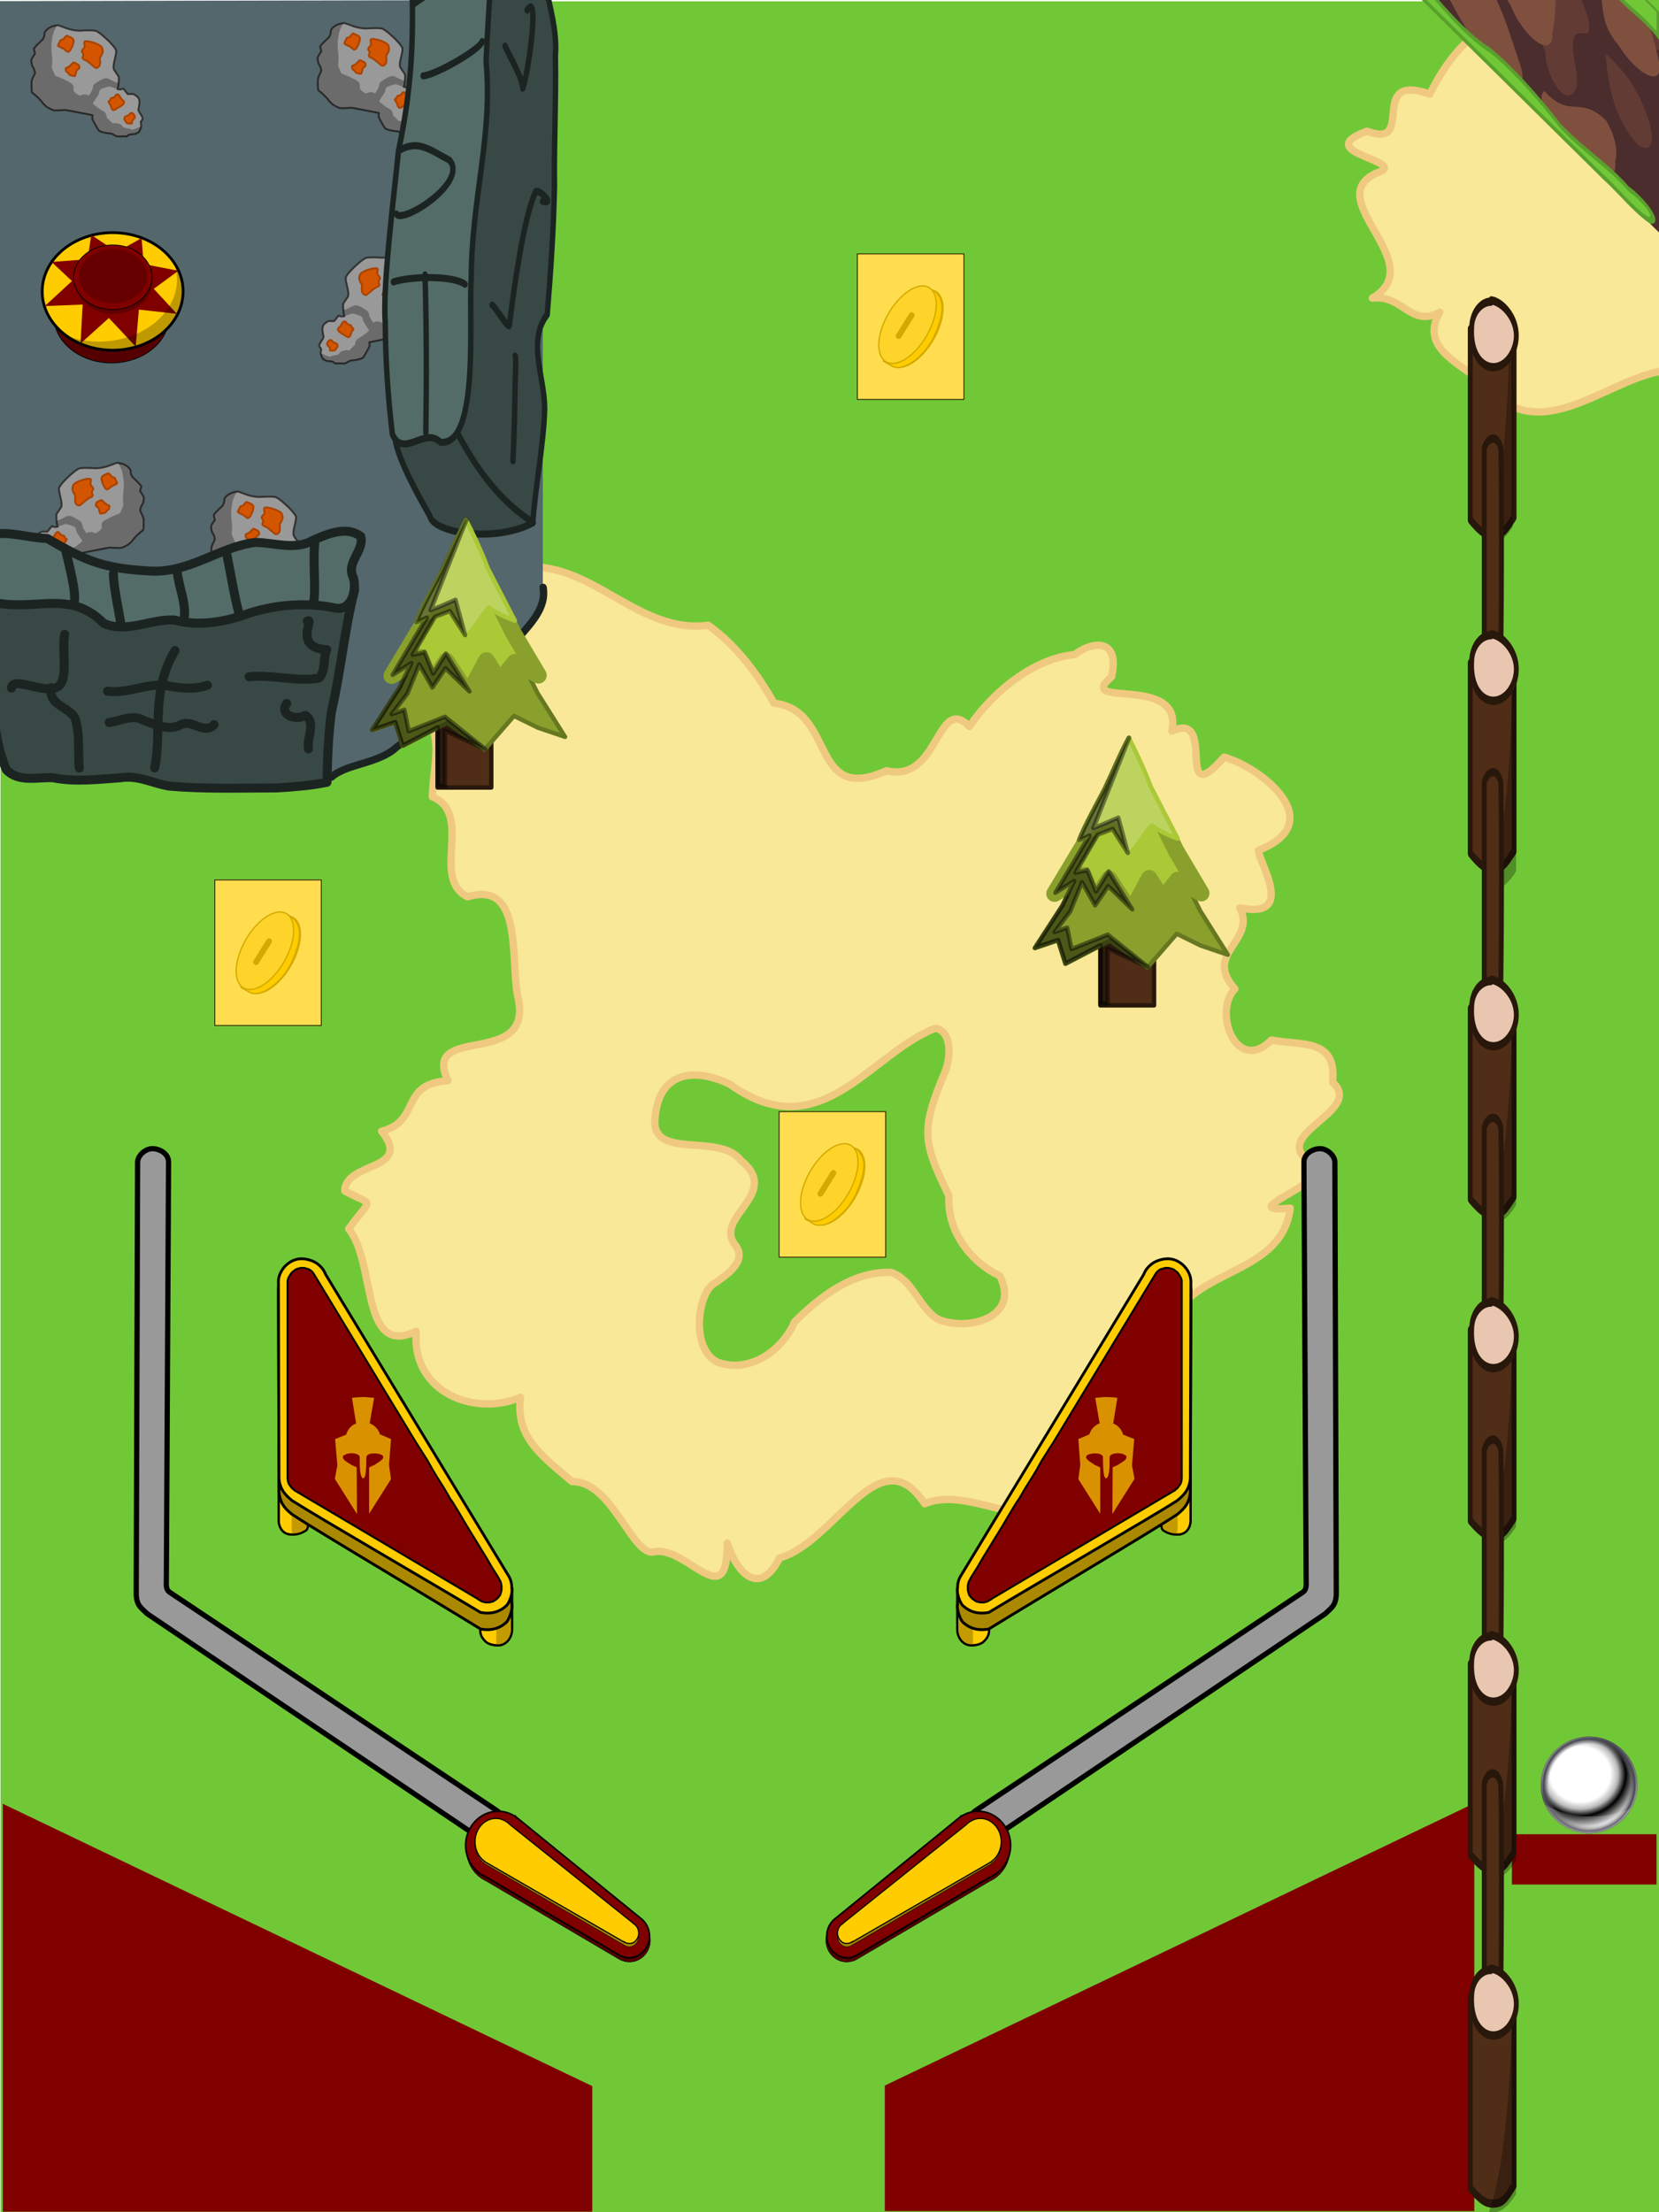 <?xml version="1.0" encoding="UTF-8" standalone="no"?>
<svg
   xmlns:dc="http://purl.org/dc/elements/1.1/"
   xmlns:cc="http://creativecommons.org/ns#"
   xmlns:rdf="http://www.w3.org/1999/02/22-rdf-syntax-ns#"
   xmlns:svg="http://www.w3.org/2000/svg"
   xmlns="http://www.w3.org/2000/svg"
   xmlns:xlink="http://www.w3.org/1999/xlink"
   xmlns:sodipodi="http://sodipodi.sourceforge.net/DTD/sodipodi-0.dtd"
   xmlns:inkscape="http://www.inkscape.org/namespaces/inkscape"
   width="600"
   height="800"
   viewBox="0 0 600 800"
   version="1.1"
   id="svg8"
   inkscape:version="1.0 (4035a4fb49, 2020-05-01)"
   sodipodi:docname="p1.svg">
  <defs
     id="defs2">
    <pattern
       patternTransform="matrix(1.011,0,0,1.011,605,1.078)"
       id="pattern9263"
       xlink:href="#pattern9084"
       inkscape:collect="always" />
    <radialGradient
       gradientUnits="userSpaceOnUse"
       gradientTransform="matrix(-1.348,0,0,-1.366,263.8,247.3)"
       r="78.393"
       cy="103.57"
       cx="117.74"
       id="radialGradient6065">
      <stop
         id="stop1873"
         offset="0"
         stop-opacity="0"
         stop-color="#fff" />
      <stop
         id="stop1875"
         offset=".619"
         stop-opacity="0"
         stop-color="#6c6c6c" />
      <stop
         id="stop1877"
         offset=".699"
         stop-color="#43434f" />
      <stop
         id="stop1879"
         offset=".82"
         stop-opacity="0"
         stop-color="#fff" />
      <stop
         id="stop1881"
         offset="1"
         stop-color="#5d5d5d" />
    </radialGradient>
    <radialGradient
       gradientUnits="userSpaceOnUse"
       gradientTransform="matrix(1.25,0,0,1.149,-265.8,-18.99)"
       r="78.393"
       cy="93.494"
       cx="285.26"
       id="radialGradient6087">
      <stop
         id="stop1884"
         offset="0"
         stop-color="#fff" />
      <stop
         id="stop1886"
         offset=".495"
         stop-color="#fff" />
      <stop
         id="stop1888"
         offset=".624"
         stop-color="#bababa" />
      <stop
         id="stop1890"
         offset=".751" />
      <stop
         id="stop1892"
         offset="1"
         stop-color="#fff" />
    </radialGradient>
    <symbol
       id="bumper">
      <g
         id="g2562"
         style="display:inline"
         inkscape:label="g2562">
        <g
           id="g2612">
          <path
             d="m 93.36,96.94 c 0,4.56 -2.21,8.96 -6.14,12.16 -3.92,3.2 -9.24,5 -14.78,5 -11.55,0 -20.9,-7.7 -20.91,-17.16 0,-4.55 2.2,-8.92 6.12,-12.13 3.92,-3.22 9.24,-5.03 14.79,-5.03 5.54,0 10.87,1.8 14.79,5.02 3.92,3.22 6.13,7.59 6.13,12.14"
             style="font-variation-settings:normal;fill:#540000;fill-rule:evenodd;stroke:#000000;stroke-width:0.284;stop-color:#000000"
             id="ellipse2536" />
          <path
             d="m 98.35,88.25 c 0,11.74 -11.4,21.25 -25.47,21.25 -14.07,0 -25.48,-9.5 -25.48,-21.25 0,-5.64 2.69,-11.05 7.46,-15.03 4.78,-3.99 11.26,-6.23 18.02,-6.23 14.07,0 25.47,9.52 25.47,21.26"
             style="font-variation-settings:normal;fill:#ffcc00;fill-rule:evenodd;stroke:#000000;stop-color:#000000"
             id="ellipse2538" />
          <path
             id="path2540"
             stroke-width="2.646"
             stroke-dashoffset="2.694"
             fill="#800000"
             d="m 65.14,67.82 -1.29,8.79 -13.04,0.99 7.35,6.9 -9.79,9.03 13.66,-0.53 -0.76,14.1 10.24,-9.24 9.71,10.34 1.14,-13.38 13.74,1.52 -8.35,-9.03 8.87,-6.52 -12.51,-2.44 -0.76,-9.4 -7.66,4.33 -3.49,-0.76 z" />
          <path
             id="path2542"
             style="font-variation-settings:normal"
             stop-color="#000000"
             opacity="0.252"
             fill-rule="evenodd"
             d="m 95.12,77.89 c 0.7,1.97 1.05,4 1.05,6.04 0,5.95 -2.99,11.65 -8.31,15.86 -5.32,4.21 -12.54,6.61 -20.07,6.61 -3.94,0 -7.83,-0.7 -11.44,-2 4.61,3.3 10.46,5.1 16.52,5.1 6.75,0 13.24,-2.2 18.02,-6.2 4.77,-3.99 7.46,-9.4 7.46,-15.04 0,-3.63 -1.11,-7.2 -3.23,-10.37 z" />
          <g
             id="g2550"
             fill-rule="evenodd">
            <path
               d="m 87.11,83.13 c 0,3.11 -1.48,6.08 -4.15,8.28 -2.66,2.2 -6.27,3.43 -10.04,3.42 -3.76,0 -7.37,-1.23 -10.03,-3.42 -2.66,-2.2 -4.15,-5.18 -4.14,-8.28 0,-3.1 1.49,-6.07 4.15,-8.26 2.66,-2.19 6.26,-3.43 10.02,-3.43 3.77,0 7.38,1.23 10.04,3.42 2.66,2.19 4.15,5.17 4.15,8.27"
               style="font-variation-settings:normal;fill:#800000;stroke:#000000;stroke-width:0.284;stop-color:#000000"
               id="ellipse2544" />
            <path
               id="path2546"
               style="font-variation-settings:normal"
               stroke-width="0"
               stop-color="#000000"
               opacity="0.242"
               d="m 86.87,81.09 c 0.14,0.68 0.21,1.36 0.21,2.05 0,3.1 -1.49,6.07 -4.15,8.26 -2.66,2.19 -6.26,3.42 -10.02,3.42 -6.44,0 -12.07,-3.57 -13.71,-8.7 1.05,5.89 7,10.25 14.01,10.25 7.82,0 14.17,-5.4 14.17,-12.05 0,-1.09 -0.17,-2.18 -0.51,-3.23 z" />
            <path
               d="m 85.37,82.7 c 0,2.58 -1.29,5.06 -3.6,6.88 -2.31,1.83 -5.45,2.86 -8.73,2.86 -3.27,0 -6.41,-1.03 -8.73,-2.85 -2.31,-1.83 -3.61,-4.31 -3.6,-6.89 0,-2.58 1.3,-5.06 3.61,-6.88 2.32,-1.83 5.45,-2.85 8.72,-2.85 6.81,0 12.33,4.36 12.33,9.73"
               style="font-variation-settings:normal;opacity:0.205;stroke-width:0;stop-color:#000000"
               id="ellipse2548" />
          </g>
        </g>
      </g>
    </symbol>
    <symbol
       id="iron-5">
      <path
         id="path1778"
         stroke-width="0.7"
         stroke-linejoin="round"
         stroke-linecap="round"
         stroke-dashoffset="2.69"
         stroke="#333333"
         fill="#999999"
         d="m 38.02,216.1 c 0.35,-1.3 0.45,-3.3 0.39,-4.4 -0.67,-1.3 -2.05,-2.7 -1.88,-3.4 -0.1,-1.9 1.16,-4.7 0.92,-6.3 -0.87,-1.5 -1.43,-1.9 -2.49,-3.1 -1.77,-1.6 -2.86,-2.8 -4.67,-3.8 -1.12,-0.4 -4.83,-0.2 -5.95,-0.1 -3.71,-0.1 -5.66,-1.3 -7.87,-2 -2.79,0.2 -4.13,1.5 -4.65,2.2 -0.7,0.9 0.1,1.2 -0.92,2.9 -1.169,1.2 -2.108,1.9 -3.212,3.3 0.07,1.1 0.211,0.8 0.399,1.9 -0.352,0.4 -1.291,1.8 -1.385,2.4 0.188,1.1 0.09,1.7 0.657,2.5 0.423,0.6 0.658,1.6 0.705,2 -0.118,0.8 -1.151,2 -1.268,3.5 -0.02,0.7 -0.02,3.2 0.235,3.7 1.361,1 3.079,2.6 3.849,3.8 1.76,1.8 1.25,1.3 3.36,2.4 0.84,0.5 3.92,0.1 4.88,0.1 3.52,0.7 5.54,1 9.77,1.9 0,0.5 -0.12,0.8 -0.1,1.2 0.1,0.6 1.86,3.6 2.27,4.2 0.34,0.5 1.76,0.8 2.23,0.9 0.48,0.1 1.71,0.3 2.2,0.3 0.53,0 1.65,0.9 2.17,1 0.65,0.2 2.73,-0.1 3.36,0.1 0.28,0.1 0.94,-0.7 1.22,-0.7 2.25,-0.4 1.63,0.1 3.38,-0.9 0.61,-0.8 0.75,-1.5 0.87,-1.9 0.18,-0.6 -0.2,-1.3 -0.1,-1.9 0.32,-0.4 0.7,-0.7 0.65,-1.2 -0.2,-1.2 -1.38,-2.1 -1.53,-3.1 0.24,-1.4 0.75,-3.3 0,-4.3 -0.45,-0.6 -1.19,-1.1 -1.85,-1.4 -0.19,-0.1 -1.86,0.1 -2.01,0 -0.74,-0.9 -0.78,-1 -1.52,-1.9 -0.62,-0.2 -0.48,0.5 -2.2,0.1 z" />
      <path
         id="path1780"
         stroke-width="0.7"
         stroke-linejoin="round"
         stroke-linecap="round"
         stroke-dashoffset="2.69"
         stroke="#aa4400"
         fill="#d45500"
         d="m 44.2,226.2 c 0,-0.5 -0.78,-1.7 -1.48,-1.4 -0.3,0.1 -0.52,0.7 -0.75,0.8 -0.41,0.1 -1.5,0.4 -1.55,1.1 -0.1,0.5 0.58,1.3 0.84,1.7 0.16,0.2 1.72,0.2 1.77,0.2 0.24,-0.2 0.11,-0.8 0.24,-1.1 0.65,-0.7 0.95,-0.9 0.93,-1.3 z m -4.72,-6.3 c -0.24,-0.2 -0.83,-1.6 -1.36,-1.8 -0.61,-0.3 -1.01,0.7 -1.27,0.9 -0.36,0.3 -0.94,0.2 -1.3,0.5 -0.16,0.1 -0.1,0.5 -0.23,0.7 -0.1,0.1 -0.59,0.2 -0.62,0.5 0,0.4 0.52,0.8 0.69,1.2 0.32,0.7 0.47,2.4 1.71,1.6 1.74,-1.2 4.6,-2.2 2.37,-3.6 z M 23.87,207.4 c -0.4,-0.3 -1.46,-0.9 -1.84,-0.9 -0.32,0.1 -1.43,1.8 -2.77,2 -0.11,0.9 0,1.2 0.73,1.7 0.24,0.1 0.47,0.8 0.92,0.9 0.1,0 1.57,0.4 1.64,0.3 0.49,-1.3 0.33,-1.9 0.85,-2.3 0.75,-0.5 0.98,-0.6 0.47,-1.7 z m -1.79,-8.7 c -0.14,1.5 -1.22,3.8 -1.88,3.9 -0.44,0.2 -1.05,-0.6 -1.36,-0.8 -1.01,-0.7 -2.53,-1.1 -2.39,-1.5 0.25,-0.7 0.28,-0.7 0.65,-1.3 0,-0.9 0.83,-0.5 1.34,-1 0.19,-0.2 0.31,-0.4 0.45,-0.6 0.26,-0.4 0.35,-0.2 0.8,-0.6 0.37,0.3 1.24,0.5 1.83,0.9 0.33,0.2 0.47,0.6 0.56,1 z m 10.52,3.7 c -0.1,-0.6 -0.1,-1.2 -0.52,-1.6 -1.27,-1.3 -5.23,-2.3 -6.01,-1.9 -0.4,0.2 0.1,1.5 0,1.9 -0.19,0.8 -0.66,0.6 -0.97,1.5 -0.16,0.5 0.59,0.9 0.5,1.5 -0.14,0.7 -0.94,1.3 0.82,1.9 0.56,0.2 1.57,1.1 2.05,1.5 1.32,1 1.62,1.9 2.78,0.7 0.71,-0.8 0.2,-2.6 0.35,-3.1 0.19,-0.6 0.65,-0.6 1.03,-2.4 z" />
      <path
         id="path1782"
         opacity="0.304"
         d="m 16.42,193 c -0.33,0.1 -1,1.2 -1.17,1.6 -0.67,1.4 -0.93,2.7 -1.11,4.5 -0.43,2.9 0.37,5.4 0.17,8 -0.45,1.7 0.47,2.4 1.01,4.1 1.23,0.6 2.78,1.1 3.66,1.6 1,0.6 1.97,0.8 2.79,1.8 0.67,0.9 -0.22,1.7 0.63,2.6 0.76,0.8 1.21,1 1.93,1.3 1.12,-0.5 2.17,-0.7 3.23,0 0.31,-0.6 1.23,-1.8 1.31,-2.3 0.1,-0.4 0.19,-1.5 0.83,-2 1.32,-0.8 3.34,-2.4 4.72,-1.9 0.99,0.3 3.2,1.8 3.92,1.5 0,0.5 -0.1,1 -0.16,1.4 0,0.3 -0.1,0.5 -0.18,0.9 -0.83,-0.2 -1.25,-0.4 -1.9,-0.6 -1,-0.3 -0.82,-0.5 -2.12,-0.1 -1.78,0.6 -2.62,0.6 -2.72,2.1 -0.1,0.8 -2.3,3.6 -2.22,3.9 1.94,1.7 3.1,2.4 4.25,3 0.24,0.5 0.71,0.6 0.79,2.2 0.69,0.3 1.04,0.9 1.37,1.2 0.38,0.4 0,0 0.69,0.7 0.39,0 1.04,-0.3 2.65,0.3 0.47,0 1.3,1.2 1.3,1.2 1,0.3 2.03,0.4 2.52,0.5 0.42,1 2.75,-0.7 3.85,-0.8 0,0 0.1,0.1 0.1,0.1 0,0 0,0.1 0,0.1 -0.12,0.4 -0.27,1.1 -0.88,1.9 -1.75,1 -1.13,0.4 -3.38,0.9 -0.29,0 -0.95,0.8 -1.23,0.7 -0.63,-0.2 -2.72,0.1 -3.36,-0.1 -0.52,-0.1 -1.65,-1 -2.18,-1 -0.49,-0.1 -1.73,-0.2 -2.2,-0.3 -0.47,-0.1 -1.9,-0.4 -2.24,-0.9 -0.4,-0.6 -2.18,-3.6 -2.27,-4.3 0,-0.3 0,-0.6 0.1,-1.1 -4.23,-0.9 -6.22,-1.2 -9.77,-1.9 -0.96,0 -4.05,0.3 -4.89,-0.1 -2.11,-1.2 -1.6,-0.7 -3.36,-2.4 -0.76,-1.3 -2.481,-2.8 -3.85,-3.8 -0.255,-0.6 -0.249,-3.1 -0.243,-3.7 0.112,-1.6 1.164,-2.8 1.288,-3.6 -0.06,-0.3 -0.292,-1.3 -0.715,-2 -0.579,-0.8 -0.473,-1.4 -0.654,-2.5 0.09,-0.5 1.033,-2 1.394,-2.4 -0.205,-1.1 -0.336,-0.8 -0.417,-1.9 1.108,-1.4 2.054,-2 3.217,-3.3 0.98,-1.7 0.21,-2 0.91,-2.9 0.53,-0.6 1.88,-2 4.67,-2.2 z" />
    </symbol>
    <symbol
       style="display:inline"
       id="tree-1">
      <g
         stroke-dashoffset="2.69"
         stroke-linecap="round"
         stroke-linejoin="round"
         id="tree-1_transform"
         transform="matrix(1.579,0,0,1.579,-59.96,-92.91)">
        <g
           id="g1724-9">
          <path
             d="m 150.5,222.8 h -12.3 v 16.4 h 12.3 z"
             style="fill:#502d16;stroke:#28170b"
             id="rect1716-2" />
          <path
             d="m 156.8,209 4.3,8.6 6.3,10 -6.2,-2.1 -5.5,-2.7 -6.7,7.7 -8.6,-6.1 -10.2,5.3 -1.7,-5.4 -5.3,1.8 6.3,-9.7 5.8,-12.1 z"
             fill="#89a02c"
             stroke="#677821"
             id="path1718-0" />
          <path
             d="m 139.4,194.1 12.5,2.4 3.7,7.4 5.7,9.6 -5.4,-3 -3.5,4.4 -3,-4.8 -4.2,7.8 -5,-7.7 -3.4,5.3 -2.5,-6.1 -6.6,4.2 z"
             fill="#abc837"
             stroke="#89a02c"
             stroke-width="3.78"
             id="path1720-8" />
          <path
             d="m 155.9,201 c -1.7,-0.6 -4.2,-1.7 -5.9,-3 -1.9,1.7 -3,4.7 -5.4,6.6 -1,0 -2.5,-6.9 -3.3,-6.7 -2.4,0.8 -5.3,2.4 -8,3.6 0.9,-3 5.2,-10.4 6,-12.1 2,-4.2 3.2,-7.3 5.4,-11.5 1.3,2.5 3.6,7.3 5,11.1 z"
             fill="#bcd35f"
             stroke="#abc837"
             id="path1722-8" />
        </g>
        <path
           d="m 144.8,177.9 -8.2,20.7 2.5,-1 3.2,-1.4 2.2,8.1 -3.5,-5.5 -3.4,1.3 -5.1,8.7 2.5,-0.5 0.2,-0.2 2,5 2.9,-4.6 5.4,8.7 -5.5,-5.3 -3,4.4 -3,-5.3 -2.7,6.7 -3.6,4.7 2.9,-1 1,4.9 8.3,-3.3 9.2,7.4 -9.2,-4.2 v 12.6 h -1.7 v -13.4 l -8,4.2 -1.7,-5.4 -5.3,1.8 6.3,-9.7 2.7,-5.6 -4.3,2.7 7.8,-13.1 c -0.8,0.4 -1.6,0.8 -2.4,1.1 1,-2.9 5.2,-10.4 6,-12.1 2,-4.2 3.2,-7.3 5.4,-11.4 z"
           opacity="0.449"
           stroke="#000000"
           id="path1726-3" />
      </g>
    </symbol>
    <symbol
       id="g1129">
      <g
         transform="matrix(0.47,0,0,0.47,76.92,317.6)"
         id="g1129_transform">
        <rect
           x="1.6"
           y="1.3"
           width="82"
           height="112"
           fill="#ffdd4f"
           stroke="#2b2200"
           stroke-dashoffset="2.7"
           stroke-linecap="round"
           stroke-linejoin="round"
           stroke-width="0.7"
           id="rect1115" />
        <g
           transform="translate(-0.62,4.5)"
           stroke="#d4aa00"
           id="g1127">
          <g
             id="g1123">
            <ellipse
               transform="rotate(30)"
               cx="67"
               cy="24"
               rx="17"
               ry="33"
               fill="#ffd42a"
               fill-rule="evenodd"
               stop-color="#000000"
               style="font-variation-settings:normal"
               id="ellipse1117" />
            <path
               d="m 62,26 -6.8,-3.7 -33,57 7.4,4.3 c 11,4.1 27,-12 32,-24 7.1,-16 8.2,-27 0.32,-34 z"
               fill="#ffcc00"
               stroke-dashoffset="2.7"
               stroke-linecap="round"
               stroke-linejoin="round"
               id="path1119" />
            <ellipse
               transform="rotate(30)"
               cx="61"
               cy="24"
               rx="17"
               ry="33"
               fill="#ffd42a"
               fill-rule="evenodd"
               stop-color="#000000"
               style="font-variation-settings:normal"
               id="ellipse1121" />
          </g>
          <path
             d="M 34,60 44,44"
             fill="#aa8800"
             stroke-dashoffset="2.7"
             stroke-linecap="round"
             stroke-linejoin="round"
             stroke-width="4.5"
             id="path1125" />
        </g>
      </g>
    </symbol>
    <symbol
       style="display:inline"
       id="left-kicker">
      <path
         d="m 100.8,549.1 v -14.5 l 9.4,3.1 1.3,11.6 c -0.2,1.4 0.2,3.8 -1.1,4.3 -0.5,0.3 -2.3,1.6 -5.6,1.3 -3.2,-0.4 -4.2,-3.5 -4,-5.8 z"
         fill="#ffcc00"
         stroke="#000000"
         stroke-dashoffset="2.694"
         stroke-linecap="square"
         stroke-width="0.847"
         id="path4-2" />
      <path
         d="m 185.2,589 v -14.4 l -11.3,2.8 -0.2,12.4 c 0,1.5 0.8,2.8 1.9,3.8 1.3,1.4 4.5,1.6 5.6,1.3 2.7,-0.7 4.1,-3.5 4,-5.9 z"
         fill="#ffcc00"
         stroke="#000000"
         stroke-dashoffset="2.694"
         stroke-linecap="square"
         stroke-width="0.847"
         id="path6-4" />
      <g
         fill="#aa8800"
         id="g14-3">
        <path
           d="m 184.7,583.7 c 0,1 0.1,2.2 0.1,3.3 -0.1,0.7 0.1,2.9 -0.3,4.2 -0.5,1.1 -1.6,2.7 -3,3.1 -0.3,0.1 -0.6,0.3 -2,0.2 0,-2 -0.3,-7.9 1.1,-9.6 0.7,-0.7 1.5,-0.1 2.3,-0.6 0.4,-0.3 1.2,-1 1.8,-0.6"
           opacity="0.709"
           id="path8-8" />
        <path
           d="m 105.5,546.9 c 0.1,1 0,1.9 0,2.9 0,1.3 -0.1,3.4 0.2,4.6 1.2,0.3 4,-0.8 4.6,-1.2 0.6,-0.5 1.2,-2.2 0.1,-3.5 -1.4,-1.4 -3.3,-1.1 -4.8,-2.8 z"
           opacity="0.709"
           id="path10-2" />
        <path
           d="m 173.8,589.1 c 1.7,0.3 5.8,0.9 9.4,-2.5 0.7,-0.7 2.3,-4.2 1.9,-6.4 0,-1.6 -0.3,-3.1 -1.1,-4.5 L 117.9,464.3 c -0.6,-1.4 -0.9,-2.4 -3,-4.2 -1.8,-1.4 -4.9,-2.2 -7.1,-1.8 -4,0.7 -7.4,4.7 -7.1,9 l 0.2,72.3 c 0.4,4.1 2.1,5.9 4.8,8.1 10.2,6.7 48.3,29.2 68.1,41.4 z"
           stroke="#000000"
           stroke-dashoffset="2.694"
           stroke-width="1.012"
           id="path12-1" />
      </g>
      <path
         d="m 173.8,583.1 c 1.7,0.3 5.8,0.9 9.4,-2.5 0.7,-0.6 2.3,-4 1.9,-6.2 0,-1.6 -0.3,-3.1 -1.1,-4.4 L 117.9,461.1 c -0.6,-1.2 -0.9,-2.3 -3,-4 -1.8,-1.4 -4.9,-2.2 -7.1,-1.8 -4,0.7 -7.4,4.7 -7.1,8.8 l 0.2,70.7 c 0.4,3.8 2.1,5.7 4.8,7.9 10.2,6.5 48.3,28.5 68.1,40.4 z"
         fill="#ffcc00"
         stroke="#000000"
         stroke-dashoffset="2.694"
         id="path16-6" />
      <path
         d="m 104,534.3 0.1,1.1 v 0.2 c 0.1,0.3 0.2,0.6 0.3,0.9 0.2,0.3 0.4,0.7 0.6,0.9 0.2,0.3 0.5,0.6 0.7,0.9 0.3,0.1 0.5,0.3 0.7,0.6 l 65.7,38.9 0.3,0.1 c 0.2,0.3 0.4,0.4 0.6,0.5 0.4,0.2 0.7,0.4 1,0.6 0.4,0.2 0.7,0.3 1.2,0.4 0.3,0.1 0.6,0.1 1,0.1 0.1,0 0.3,0 0.4,0 0.2,0 0.5,-0.1 0.7,-0.1 0.3,-0.1 0.8,-0.2 1.1,-0.3 0.3,-0.3 0.7,-0.4 0.9,-0.6 0.3,-0.2 0.7,-0.6 0.9,-0.8 0,-0.1 0.1,-0.1 0.1,-0.1 0.2,-0.3 0.3,-0.5 0.6,-0.8 0.1,-0.3 0.2,-0.6 0.3,-1 0.1,-0.3 0.2,-0.8 0.2,-1.1 0,-0.3 0,-0.7 0,-1.1 -0.1,-0.4 -0.1,-0.7 -0.2,-1.1 -0.1,-0.4 -0.2,-0.7 -0.4,-1 -0.2,-0.2 -0.2,-0.4 -0.3,-0.5 l -0.3,-0.6 -2.4,-3.8 -1.6,-2.8 -2.4,-3.9 -1.7,-2.8 -1.8,-2.9 -2.3,-3.8 -1.7,-2.9 -2.3,-3.8 -0.6,-0.9 -0.7,-1 -0.5,-0.9 -1.7,-2.9 -2.4,-3.8 -1.8,-3 -1.6,-2.9 -2.4,-3.8 -1.8,-2.8 -37,-61 c -0.1,-0.1 -0.1,-0.2 -0.2,-0.3 -0.2,-0.3 -0.4,-0.5 -0.7,-0.8 -0.3,-0.2 -0.6,-0.4 -0.9,-0.6 -0.4,-0.1 -0.7,-0.2 -1.1,-0.3 -0.4,-0.2 -0.7,-0.2 -1.1,-0.2 0,0 -0.1,0 -0.1,0 -0.4,0 -0.7,0 -1,0.1 -0.4,0.1 -0.7,0.2 -1.1,0.3 -0.3,0.1 -0.6,0.3 -0.9,0.6 -0.3,0.2 -0.6,0.4 -0.9,0.7 -0.2,0.2 -0.4,0.6 -0.6,0.9 -0.2,0.3 -0.4,0.6 -0.6,1 -0.1,0.3 -0.2,0.7 -0.3,1 0,0.2 0,0.4 0,0.5 v 0.7 2.2 1.1 3.4 1.1 3.4 1.1 3.3 1.2 4.4 1.2 3.3 1.1 3.4 1.1 3.4 1.1 3.4 1.1 4.5 1.1 3.3 1.2 3.3 1.1 3.4 1.1 4.5 1.1 3.4 1.1 0.7 0.4"
         fill="#800000"
         stroke="#000000"
         stroke-dashoffset="2.694"
         stroke-width="0.7"
         id="path18-7" />
      <path
         d="m 135.3,505.5 -1.6,9.2 c 0.7,0.3 3,1.4 3.7,4 l 4,1.7 -0.7,9.4 0.7,5.1 -7.9,12.5 v -16.7 c 0.7,-0.4 1.3,-0.7 1.9,-0.9 0.9,-0.7 3.4,-1.9 3.2,-3 -0.1,-1.4 -6.1,-1.9 -6.1,0.2 -0.1,0.7 0.2,7.4 -1.1,7.6 -0.9,0 -1.2,-2.8 -1.2,-3.2 0,-0.6 -0.1,-1.1 -0.1,-1.7 -0.1,-1 0.3,-3.2 -0.4,-3.5 -1.1,-0.8 -3.6,-1 -5.2,0 -0.2,0.1 -0.5,0.2 -0.5,0.6 0,0.9 0.7,1.4 1.3,1.8 0.6,0.4 1.4,0.9 1.9,1.2 0.2,0.2 1.4,0.5 1.8,0.9 l 0.1,16.8 -8,-12.7 0.9,-4.9 -0.8,-9.5 4,-1.6 c 0.4,-1.5 1.7,-3.4 3.6,-4 l -1.5,-9.3 c 0.6,-0.1 1.4,-0.2 1.9,-0.2 0.7,0 2.5,-0.2 3.8,0 0.8,0.1 1.7,0.1 2.3,0.2 z"
         fill="#ffcc00"
         opacity="0.709"
         id="path20-1" />
    </symbol>
    <symbol
       id="symbol1363">
      <path
         id="path1129"
         stroke-width="1.89"
         stroke-linejoin="round"
         stroke-linecap="round"
         stroke-dashoffset="2.69"
         stroke="#000000"
         fill="#999999"
         d="M 169.3,664.9 48.72,583.6 c -2.2,-2.2 -3.9,-2.9 -4,-7.2 l 0.5,-156.1 c 0,-2.5 3,-5.1 5.6,-4.9 2.7,0.1 5.7,2 5.6,5 l -0.8,151.2 c 0,1.2 -0.3,3.2 1.2,4.2 l 118.38,79 c 3.3,2.5 2.8,6.3 1.2,8.4 -1.6,2.1 -5.1,2.9 -7,1.5" />
    </symbol>
    <symbol
       id="left-flipper">
      <path
         d="m 168.8,670.6 c 0.6,4.3 3.3,7.9 7,9.6 l 47.8,28.1 c 1.3,0.8 2.7,1.2 4.1,1.2 4.1,0 7.5,-3.5 7.5,-7.8 0,-0.7 -0.1,-1.5 -0.3,-2.2 0,0.2 0,0.5 0,0.7 0,4.3 -3.4,7.8 -7.5,7.8 -1.4,0 -2.8,-0.5 -4,-1.3 l -47.9,-28.1 c -3.3,-1.5 -5.7,-4.4 -6.7,-8 z"
         style="font-variation-settings:normal;display:inline;opacity:1;vector-effect:none;fill:#800000;fill-opacity:1;fill-rule:evenodd;stroke:#000000;stroke-width:0.177;stroke-linecap:butt;stroke-linejoin:miter;stroke-miterlimit:4;stroke-dasharray:none;stroke-dashoffset:0;stroke-opacity:1;stop-color:#000000;stop-opacity:1"
         id="path1553" />
      <path
         id="path1566"
         style="font-variation-settings:normal;display:inline;opacity:0.353;vector-effect:none;fill:#000000;fill-opacity:1;fill-rule:evenodd;stroke:none;stroke-width:0.588;stroke-linecap:butt;stroke-linejoin:miter;stroke-miterlimit:4;stroke-dasharray:none;stroke-dashoffset:0;stroke-opacity:1;stop-color:#000000;stop-opacity:1"
         d="m 168.8,670.6 c 0.6,4.3 3.3,7.9 7,9.6 l 47.8,28.1 c 1.3,0.8 2.7,1.2 4.1,1.2 4.1,0 7.5,-3.5 7.5,-7.8 0,-0.7 -0.1,-1.5 -0.3,-2.2 0,0.2 0,0.5 0,0.7 0,4.3 -3.4,7.8 -7.5,7.8 -1.4,0 -2.8,-0.5 -4,-1.3 l -47.9,-28.1 c -3.3,-1.5 -5.7,-4.4 -6.7,-8 z" />
      <path
         d="m 180.1,655 c -6.4,0 -11.7,5.6 -11.7,12.3 0,4.9 2.8,9.4 7.1,11.3 l 47.9,28.1 c 1.2,0.8 2.6,1.3 4,1.3 4.1,0 7.5,-3.5 7.5,-7.8 0,-2.4 -1,-4.6 -2.7,-6.1 v 0 L 187.8,658 c -0.3,-0.3 -0.6,-0.5 -0.9,-0.7 l -0.4,-0.4 v 0.1 c -1.9,-1.3 -4.1,-2 -6.3,-2 z"
         style="font-variation-settings:normal;display:inline;opacity:1;vector-effect:none;fill:#800000;fill-opacity:1;fill-rule:evenodd;stroke:#000000;stroke-width:0.588;stroke-linecap:butt;stroke-linejoin:miter;stroke-miterlimit:4;stroke-dasharray:none;stroke-dashoffset:0;stroke-opacity:1;stop-color:#000000;stop-opacity:1"
         id="path1517" />
      <path
         d="m 171.8,665.9 c 0,0.2 0,0.5 -0.1,0.8 0,2.8 1.3,5.5 3.5,7.1 v 0.1 l 50.5,29.5 v 0 c 0.6,0.4 1.2,0.6 1.9,0.6 1.9,0 3.4,-1.7 3.4,-3.8 0.1,-0.4 0,-0.7 -0.1,-1.1 0,2.1 -1.5,3.7 -3.4,3.7 -0.6,0 -1.3,-0.2 -1.8,-0.6 v 0.1 l -50.5,-29.1 v -0.1 c -2.1,-1.5 -3.5,-4.2 -3.5,-7.1 0,0 0,-0.1 0,-0.1 z"
         style="font-variation-settings:normal;display:inline;vector-effect:none;fill:#ffcc00;fill-opacity:1;fill-rule:evenodd;stroke:#000000;stroke-width:0.178;stroke-linecap:butt;stroke-linejoin:miter;stroke-miterlimit:4;stroke-dasharray:none;stroke-dashoffset:0;stroke-opacity:1;stop-color:#000000"
         id="path1546" />
      <path
         id="path1551"
         style="font-variation-settings:normal;display:inline;opacity:0.359;vector-effect:none;fill:#000000;fill-opacity:1;fill-rule:evenodd;stroke:none;stroke-width:0.414;stroke-linecap:butt;stroke-linejoin:miter;stroke-miterlimit:4;stroke-dasharray:none;stroke-dashoffset:0;stroke-opacity:1;stop-color:#000000"
         d="m 171.8,665.9 c 0,0.2 0,0.5 -0.1,0.8 0,2.8 1.3,5.5 3.5,7.1 v 0.1 l 50.5,29.5 v 0 c 0.6,0.4 1.2,0.6 1.9,0.6 1.9,0 3.4,-1.7 3.4,-3.8 0.1,-0.4 0,-0.7 -0.1,-1.1 0,2.1 -1.5,3.7 -3.4,3.7 -0.6,0 -1.3,-0.2 -1.8,-0.6 v 0.1 l -50.5,-29.1 v -0.1 c -2.1,-1.5 -3.5,-4.2 -3.5,-7.1 0,0 0,-0.1 0,-0.1 z" />
      <path
         d="m 179.3,657.6 c -4.1,0 -7.5,3.8 -7.5,8.4 0,2.9 1.3,5.6 3.5,7.1 v 0.1 l 50.4,29.1 v -0.1 c 0.6,0.4 1.2,0.6 1.8,0.6 0.9,0.1 1.8,-0.3 2.4,-1 0.7,-0.7 1.1,-1.7 1.1,-2.7 0,-1.5 -0.8,-2.9 -2,-3.5 v -0.1 l -44.5,-35.6 c -0.5,-0.5 -1,-0.9 -1.5,-1.2 v 0 0 c -1.1,-0.7 -2.3,-1.1 -3.6,-1.1 z"
         style="font-variation-settings:normal;display:inline;vector-effect:none;fill:#ffcc00;fill-opacity:1;fill-rule:evenodd;stroke:#000000;stroke-width:0.412;stroke-linecap:butt;stroke-linejoin:miter;stroke-miterlimit:4;stroke-dasharray:none;stroke-dashoffset:0;stroke-opacity:1;stop-color:#000000"
         id="path1533" />
    </symbol>
    <symbol
       id="g1632">
      <g
         transform="matrix(3.78,0,0,3.78,-196.7,485.7)"
         id="g1632_transform">
        <rect
           x="-0.27"
           y="0.067"
           width="47"
           height="45"
           ry="0.27"
           fill="#4b2d2e"
           id="rect1611" />
        <g
           id="g1619">
          <path
             d="m -0.18,-0.12 v 15 c 0.69,-2.3 3.7,-3 5.1,-0.92 2.4,-1.3 -0.53,-3.4 -0.8,-4.9 1.6,-0.54 3.9,0.42 5.2,-1.3 1.8,-1.6 2.2,-4.3 1.3,-6.5 C 8.92,-0.94 2.42,0 -0.38,0 Z m 44,2.2 c -1.8,1.7 -1.1,4.7 0.23,6.5 1.2,1.5 2,0.3 1.7,-1 v -5.8 c -0.66,-0.11 -1.3,0.07 -1.9,0.38 z m -22,8 c -1.5,5.3 -2.4,11 -1.4,16 1.9,3.5 3.2,7.3 4.1,11 1.4,-0.97 2.6,-2.7 4.1,-3.8 1.7,-4 -2.9,-11 1.5,-13 1.9,-0.85 2.5,-3.2 0.82,-4.6 -2.7,-3.2 -5.1,-7.7 -9.2,-5.8 z m 13,9.2 c -0.16,7 2.5,9.4 7.4,13 2.4,-2.1 2.5,-5.9 0.73,-8.4 -1.3,-3.1 -4.9,-4.6 -8.1,-4.2 z"
             fill="#623c34"
             stroke-width="0.26"
             id="path1613" />
          <path
             d="m 28,1.9 c -2.5,3.5 0.63,8.5 3.8,4.1 2.5,-1.8 3.8,1.2 2.6,3.2 0.79,3.3 3.5,6.3 7,6.5 3.3,1.1 6.2,-2.6 5,-5.7 C 44.9,6.7 44.3,2.3 40.6,0.6 36.2,0.39 31.1,-0.36 27.6,1.9 Z M 10,3.7 c -1.6,3.1 3.2,5.2 1.6,8.5 2.4,3.5 0.44,7.9 1.5,12 1.9,3.4 5.5,9 10,7.4 5.5,-10 1.2,-19 -3.5,-27 C 15.6,0.9 11.9,1.1 10,4.37 Z M 0.6,10.1 C 0.16,11.5 0.98,15 1.33,11.7 1.293,11.09 1.01,10.5 0.6,10.1 Z m 7.7,5.1 C 4.7,17.3 5.9,22.7 8.61,25 11.71,24.84 7.89,20.2 9.03,18.2 9.7,17.29 10.13,15 8.3,15.2 Z m -2.6,25 c 2,2.2 4.7,4.4 7.9,3.5 2.5,0.56 7.3,-0.67 5.4,-4.1 -2.7,-2.9 -2.8,-7.4 -5.6,-10 -2.9,-1.6 -5.7,-4.4 -9.3,-4.2 -6.8,2.3 -1.7,13 1.5,15 z m 30,-7.4 c -3.6,-0.42 -5.2,3.6 -7.6,5.5 -2.4,-0.1 -6.8,-0.31 -5.5,3.5 1.9,4.2 6.9,0.72 10,1.6 5.2,0.75 6.1,-7.9 2.9,-11 z"
             fill="#80503f"
             stroke-width="0.26"
             id="path1615" />
          <path
             d="m -0.36,42 c 3.6,0.18 7.4,2.1 11,0.42 3.8,-1.3 7.8,-0.47 12,-0.79 2,1.9 4.7,1.3 7.2,1.4 2.4,0.58 4.3,-0.51 6.6,-0.89 2.4,-0.1 4.9,0.77 7.2,-0.31 2.2,-1.1 6,2.7 3.1,3.3 -15,-0.1 -31,0 -47,0 z m 47,-42 v 5.2 c -1.8,-1.7 -4.5,0.62 -6.4,-0.15 -2.6,1.2 -4.6,-2.2 -7.2,-1.3 -2.3,1 -4.4,-0.31 -6.8,0.71 -2.2,0.74 -4.3,0.17 -6.4,0.92 -2,-0.71 -4,-0.87 -6.1,-0.28 C 12.24,4 10.54,3 8.84,4.43 c -2.1,-1.5 -4.7,0.06 -7,-0.04 -1.84,1 -2.4,-0.44 -2.1,-2 v -2.5 z"
             fill="#71c837"
             stroke="#5aa02c"
             id="path1617" />
        </g>
      </g>
    </symbol>
    <pattern
       id="pattern9084"
       patternTransform="translate(433.8,-79.69)"
       height="80.39"
       width="85.47"
       patternUnits="userSpaceOnUse">
      <use
         xlink:href="#g1632"
         id="use8891"
         x="0"
         y="0"
         width="100%"
         height="100%"
         transform="matrix(0.46,0,0,0.46,91.99,-222.3)" />
    </pattern>
    <radialGradient
       id="radialGradient6065-2"
       cx="117.74"
       cy="103.57"
       r="78.393"
       gradientTransform="matrix(-1.348,0,0,-1.366,263.8,247.3)"
       gradientUnits="userSpaceOnUse">
      <stop
         stop-color="#fff"
         stop-opacity="0"
         offset="0"
         id="stop10066" />
      <stop
         stop-color="#6c6c6c"
         stop-opacity="0"
         offset=".619"
         id="stop10068" />
      <stop
         stop-color="#43434f"
         offset=".699"
         id="stop10070" />
      <stop
         stop-color="#fff"
         stop-opacity="0"
         offset=".82"
         id="stop10072" />
      <stop
         stop-color="#5d5d5d"
         offset="1"
         id="stop10074" />
    </radialGradient>
    <radialGradient
       id="radialGradient6087-1"
       cx="285.26"
       cy="93.494"
       r="78.393"
       gradientTransform="matrix(1.25,0,0,1.149,-265.8,-18.99)"
       gradientUnits="userSpaceOnUse">
      <stop
         stop-color="#fff"
         offset="0"
         id="stop10077" />
      <stop
         stop-color="#fff"
         offset=".495"
         id="stop10079" />
      <stop
         stop-color="#bababa"
         offset=".624"
         id="stop10081" />
      <stop
         offset=".751"
         id="stop10083" />
      <stop
         stop-color="#fff"
         offset="1"
         id="stop10085" />
    </radialGradient>
  </defs>
  <sodipodi:namedview
     id="base"
     pagecolor="#ffffff"
     bordercolor="#666666"
     borderopacity="1.0"
     inkscape:pageopacity="0.0"
     inkscape:pageshadow="2"
     inkscape:zoom="0.9899"
     inkscape:cx="325.8"
     inkscape:cy="285.6"
     inkscape:document-units="px"
     inkscape:current-layer="layer1"
     inkscape:document-rotation="0"
     showgrid="false"
     units="px"
     scale-x="1"
     inkscape:window-width="1920"
     inkscape:window-height="1017"
     inkscape:window-x="-8"
     inkscape:window-y="-8"
     inkscape:window-maximized="1"
     inkscape:snap-global="false" />
  <g
     inkscape:label="flipper"
     inkscape:groupmode="layer"
     id="layer1"
     style="display:inline">
    <rect
       y="-80.31"
       x="-1.293"
       height="81.22"
       width="519.5"
       id="rect9022"
       style="opacity:0.999;fill:url(#pattern9263);fill-opacity:1;stroke:none;stroke-width:0.429;stroke-linecap:round;stroke-linejoin:round;stroke-miterlimit:4;stroke-dasharray:none;stop-color:#000000" />
    <g
       transform="translate(-0.583,0.407)"
       id="g1159">
      <g
         id="g1153">
        <rect
           x="0.765"
           y="0.083"
           width="600"
           height="800"
           fill="#71c837"
           id="rect1147" />
        <path
           d="m 188,205 c 25.7,-4 42.9,24.2 68.7,20.7 10.5,7.4 18.4,18.5 23.8,28.2 22.6,2.4 12.7,37 40.7,24.4 19.3,4.6 18,-28 30,-16 8.8,-13.1 23.8,-24.7 38.1,-26 5.4,-4.4 16.6,-6.8 13.3,8 -13.9,12 26.2,-1.4 21.8,19.7 16.7,-7.9 0.5,30.1 18.9,9.4 13.6,3.8 38.4,23.6 12.4,33.7 0,4.1 14,25.1 -6.7,20.8 6.1,12.1 -13.5,16.3 -1.8,29.3 -8.1,8.3 0.6,31.2 13.2,18.5 10.4,2.1 23.9,-0.9 22.1,15.2 12.6,11.5 -28.4,19.8 -4.2,31.1 -2.1,7 -30.8,16.3 -11.1,14.5 -3.3,26.8 -42,20.8 -44.3,48 -2.3,21.9 -8.4,42.2 -30.5,51.9 -13.8,23.8 -39.3,-0.7 -57.4,7 -16.3,-25 -32.4,14 -52.5,19.6 -6.7,13.5 -14.9,6.8 -18.9,-5.4 0.2,26.1 -14.3,1.2 -26.2,3.1 -7.8,2.7 -15.3,-25.7 -29.9,-25.3 -12.1,-10.2 -20.3,-16.4 -18.7,-30.5 -16.3,7 -39.4,-1.5 -37.7,-23.9 -20.2,9.8 -14.4,-24.8 -24.4,-37 8.4,-11.9 9.6,-7.8 -1.4,-13.7 0,-10.7 24.9,-7.2 13.3,-21.6 14.6,-3.9 6.2,-17.1 24,-18.3 -10,-21.2 32.2,-3.6 25.1,-31.1 -2.4,-14.6 1.7,-41.3 -18,-35.4 -13.5,-6.6 2.4,-30 -12.8,-36.2 0.9,-15.8 4.1,-19.7 -3.9,-34 2.6,-21.5 32.2,-28.4 35,-48.6 z M 621,65 c -5.9,20.9 7,63.9 -17.2,68.5 -20.9,1.9 -45.5,28.5 -65.1,6.2 -8,-8.1 -25.4,-13.4 -17.4,-27.2 -10.5,5.7 -13.4,-6.5 -24.4,-5.1 21.5,-12.66 -19.2,-35.86 1.6,-45.26 12.9,-4.22 -24.9,-7.32 -3.5,-15.1 18.2,6.84 -0.4,-21.5 22.7,-13.4 4.8,-9.87 19.5,-34.8 38.5,-21 21.6,17.4 43.2,34.9 64.8,52.3 z"
           fill="#f8e898"
           stroke="#f0c980"
           stroke-dashoffset="2.69"
           stroke-linecap="round"
           stroke-linejoin="round"
           stroke-width="2.65"
           id="path1149" />
        <path
           d="m 265,392 c 32.7,23 50.5,-11.8 74,-20.6 6.1,1.4 5.4,11 3.3,16 -8.9,21.1 -7.9,25.2 1.5,44.7 -0.8,12.4 7.5,23.7 18.4,28.9 7.6,15.3 -12,20.2 -22.5,15.6 -7,-4.3 -8.8,-14.3 -17,-16.9 -13.8,-0.3 -25.5,8.7 -34.8,18 -4.4,10.4 -16.4,18.7 -27.8,14.5 -10.2,-5 -7,-26 -0.8,-28.7 4,-2.9 11.5,-7.7 7.4,-13.4 -8.7,-10.4 17,-18.6 1.8,-30.9 -7.5,-9.9 -31.2,-0.4 -31.1,-14 0.8,-17.9 13.8,-20.1 27.6,-13.3 z"
           fill="#71c837"
           stroke="#f0c980"
           stroke-dashoffset="2.69"
           stroke-linecap="round"
           stroke-linejoin="round"
           stroke-width="2.65"
           id="path1151" />
      </g>
      <path
         d="M 0.583,0 V 254.1 A 142,174 0 0 0 56.68,283.3 H 109.5 A 142,174 0 0 0 196.9,217 V 6.983 a 142,174 0 0 0 -4.8,-7.39 z"
         fill="#53676c"
         id="path1155" />
      <path
         d="m 197,212 c 1.3,7.2 -4.3,12.9 -8.6,17.9 -4.7,6.4 -10.1,12.3 -15.9,17.7 -4.1,3.7 -7.5,8 -11.7,11.4 -5.4,3.9 -11.5,6.7 -16.7,10.7 -6.4,6.1 -18.4,6.1 -23.6,10.9"
         fill="none"
         stroke="#1c2422"
         stroke-dashoffset="2.69"
         stroke-linecap="round"
         stroke-linejoin="round"
         stroke-width="2.65"
         id="path1157" />
    </g>
    <g
       transform="matrix(2.27,0,0,2.27,509.8,-83.97)"
       id="g8056">
      <g
         transform="matrix(0.79,0.78,0,0.78,2.9,2.5)"
         id="g8039">
        <rect
           x="-0.27"
           y="0.067"
           width="47"
           height="45"
           ry="0.27"
           fill="#4b2d2e"
           id="rect8029" />
        <g
           id="g8037">
          <path
             d="m -0.18,-0.12 v 15 c 1,-4.5 8.3,1 5,-4.7 -0.57,-2.9 6.8,-0.3 6.2,-5.2 C 12.32,-0.32 6.82,-0.32 3.22,0 2.12,0 1.02,0 0,0 Z m 45,2.2 c -4.3,2.7 3,10 1.9,3.4 -0.28,-1.6 1,-5.1 -1.9,-3.4 z m -22,8.1 c -2,7 -3.1,15 0.9,21 -0.1,4.4 3.8,7.4 5.8,2.2 2.2,-4.7 -3.2,-10 2.2,-14 3.6,-3.8 -5,-12 -8.9,-9.8 z m 13,9.2 c 0.5,4.5 1.3,12 6.9,12 5.5,-2.9 0.83,-12 -4.3,-12 -0.84,-0.15 -1.7,-0.15 -2.6,0 z"
             fill="#623c34"
             stroke-width="0.26"
             id="path8031" />
          <path
             d="m 28,1.9 c -3.1,2.9 1.8,8.6 4.3,4.1 4.8,0.08 0.83,8 6.2,9 3.7,2.4 9.6,-0.4 8,-5.2 C 45.4,5.2 42.4,-0.2 37,0 34,0.46 30.5,-0.14 28,1.9 Z M 10,3.7 c -0.57,3.9 2.7,7.2 2.7,11 -0.19,5.1 -0.42,11 4.1,14 2.7,4.1 8.7,2.2 8.3,-2.8 0.84,-5.1 1.3,-11 -1.8,-15 -2,-4.2 -4.8,-12 -11,-10 -1.2,0.58 -2.1,1.6 -2.7,2.8 z m -9.4,6.4 c -1.3,2.7 2,4.6 0,0 z m 7.7,5.1 C 4.6,17.1 5.8,23.7 9.21,25 9.81,21.3 9.86,16.2 8.3,15.2 Z m -6.8,12 c -3,6.4 2.4,14 8.3,16 3.1,1.6 11,1.3 9,-4 -2.2,-4.4 -4,-9.4 -8.5,-12 C 7.8,25.8 3.4,24 1.5,27.26 Z m 34,5.7 c -5,0.43 -7,7.1 -12,6.4 -2.5,4.7 3.9,5.4 7.1,4.3 3.6,0.2 7.6,0.7 7.2,-4.2 0.49,-2.3 0.26,-5 -1.8,-6.5 z"
             fill="#80503f"
             stroke-width="0.26"
             id="path8033" />
          <path
             d="m -0.36,42 c 4.4,1 9.1,1.4 13,-0.12 4.8,-0.74 9.7,0 14,1.3 4.8,0.44 9.6,-1.6 14,-0.89 1.8,-0.62 6.6,-0.32 4,2.3 -3,1 -6.2,0.12 -9.4,0.38 h -37 c 0.02,-0.99 0.04,-2 0.06,-3 z m 47,-42 v 5.2 c -3.7,-1.4 -7.9,1.4 -11,-1.3 -4.4,-0.64 -8.7,0.91 -13,1.2 -3.5,-0.16 -7,0.24 -10,-0.96 -3.4,-0.51 -6.9,-0.07 -10,0.44 -4.5,-0.28 -0.95,-6.4 2.4,-4.7 4.8,0.27 9.6,0.12 14,0.12 9.4,0 19,0 28,0 z"
             fill="#71c837"
             stroke="#5aa02c"
             id="path8035" />
        </g>
      </g>
      <path
         d="m 40,2.1 v 37 L 3,2.1 c 8.4,0 31,-0.01 37,-0.01 z"
         fill="#71c837"
         stroke-dashoffset="2.7"
         stroke-linecap="round"
         stroke-linejoin="round"
         stroke-width="0.7"
         id="path8041" />
    </g>
    <path
       d="M 1.01,652.3 214.2,754.4 v 45.4 H 1.01 Z"
       style="display:inline;fill:#800000;fill-opacity:1;stroke:none;stroke-width:0;stroke-linecap:round;stroke-linejoin:round;stop-color:#000000"
       id="wall-3" />
    <path
       id="wall-6"
       style="display:inline;fill:#800000;fill-opacity:1;stroke:none;stroke-width:0;stroke-linecap:round;stroke-linejoin:round;stop-color:#000000"
       d="M 533.2,652.1 320,754.2 v 45.4 h 213.2 z" />
    <path
       d="m 546.8,663.3 h 52.3 v 18.2 h -52.3 z"
       style="display:inline;fill:#800000;fill-opacity:1;stroke:none;stroke-width:0;stroke-linecap:round;stroke-linejoin:round;stop-color:#000000"
       id="plunger" />
    <use
       transform="translate(-32.14,17.14)"
       height="100%"
       width="100%"
       y="0"
       x="0"
       id="use1195"
       xlink:href="#bumper" />
    <use
       height="100%"
       width="100%"
       y="0"
       x="0"
       transform="matrix(-1,0,0,1,58.79,-25.66)"
       id="use1213"
       xlink:href="#iron-5" />
    <use
       transform="matrix(-1,0,0,1,162.5,-101.8)"
       height="100%"
       width="100%"
       y="0"
       x="0"
       id="use9946"
       xlink:href="#iron-5" />
    <use
       transform="translate(108.1,-184.7)"
       height="100%"
       width="100%"
       y="0"
       x="0"
       id="use9922"
       xlink:href="#iron-5" />
    <g
       inkscape:label="mur grotte 1"
       transform="matrix(2.796,0,0,3.654,115,-89.67)"
       stroke="#1c2422"
       stroke-dashoffset="2.69"
       stroke-linecap="round"
       stroke-linejoin="round"
       stroke-width="0.7"
       id="g1669"
       style="display:inline">
      <path
         d="m 22,2.64 c 3.8,5.5 4.44,12.4 7.04,18.4 0.35,3.06 1.99,5.9 1.67,9.04 0.1,4.32 -0.19,8.62 -0.12,12.9 -0.11,4.23 -0.48,8.45 -0.94,12.7 -2.63,2.59 -0.3,6.25 -0.33,9.32 -0.1,3.36 -1.25,7.97 -1.54,11.3 -5,2 -12.9,0.96 -13.3,-0.68 -6.806,-9.09 -4.19,-8.72 -3.78,-11.7 2.06,-15.2 5.34,-30.2 8.18,-45.2 1.05,-5.36 2.11,-10.698 3.14,-16.098 z"
         fill="#374845"
         id="path1663" />
      <path
         d="m 12,19.1 c 0.38,7.75 0.51,12.8 -1.59,20.4 -0.422,3.42 -2.09,13.3 -1.71,16.9 0.02,3.71 0.351,7.43 0.922,11.1 1.398,2.5 4.218,-0.78 6.218,0.81 5.18,0.4 3.59,-13 3.99,-16.2 0,-7.82 2.83,-14.2 1.91,-21.5 0.36,-6.6 1.32,-12.4 0.39,-19.2 0.22,-2.502 2.07,-7.022 -0.1,-8.792 -2.41,0.131 -5.04,-0.461 -7.42,0.1 -3.68,2.58 -3.05,12.192 -2.62,16.392 z"
         fill="#536c67"
         id="path1665" />
      <path
         d="m 24.2,29.1 c 0.77,1.29 2.21,3.09 2.29,4.17 0.85,-1.91 2.15,-9.77 0.57,-7.72 m -1.84,44.6 c 0.17,-2.51 0.23,-5.06 0.28,-7.59 0,-0.21 0.17,-2.83 0,-2.78 m -2.97,-5.05 c 0.39,0.1 2.1,2.45 2.23,1.99 0.55,-3.5 1.87,-10.8 3.4,-13.2 0.25,-0.36 2.69,1.32 0.89,0.94 m -1.21,31.8 C 23.6,74.16 20.56,71.05 18.08,67.44 M 22.75,9.642 c -4.91,2.298 -2.02,3.708 -1.76,6.838 -1.59,6.28 -4.52,6.13 -8.64,8.47 m 1.25,7.1 c 1.63,-0.1 7.3,-2.57 7.64,-3.4 m -10.8,10.8 c 2.49,-1.11 3.87,-0.15 6.59,0.95 2.42,2.22 -6.19,6.36 -6.9,5.31 m 3.72,6.03 c 0.19,5.17 0.2,10.5 0.1,15.6 M 9.755,52.44 c 2.365,-0.59 7.805,-0.63 9.265,0.24"
         fill="none"
         id="path1667" />
    </g>
    <use
       height="100%"
       width="100%"
       y="0"
       x="0"
       id="use1239"
       xlink:href="#tree-1" />
    <use
       height="100%"
       width="100%"
       y="0"
       x="0"
       id="use1274"
       xlink:href="#g1129" />
    <use
       height="100%"
       width="100%"
       y="0"
       x="0"
       id="use1319"
       xlink:href="#left-kicker" />
    <use
       transform="translate(4.546)"
       height="100%"
       width="100%"
       y="0"
       x="0"
       id="use1366"
       xlink:href="#symbol1363" />
    <use
       height="100%"
       width="100%"
       y="0"
       x="0"
       id="use1420"
       xlink:href="#left-flipper" />
    <use
       transform="matrix(-1,0,0,1,528,0)"
       height="100%"
       width="100%"
       y="0"
       x="0"
       id="use9741"
       xlink:href="#symbol1363" />
    <use
       transform="matrix(-1,0,0,1,531.4,0)"
       height="100%"
       width="100%"
       y="0"
       x="0"
       id="use9769"
       xlink:href="#left-kicker" />
    <use
       transform="matrix(-1,0,0,1,533.9,0)"
       height="100%"
       width="100%"
       y="0"
       x="0"
       id="use9819"
       xlink:href="#left-flipper" />
    <use
       transform="translate(69.6,-15.28)"
       height="100%"
       width="100%"
       y="0"
       x="0"
       id="use9970"
       xlink:href="#iron-5" />
    <g
       inkscape:label="mur grotte 2"
       transform="matrix(4.653,0,0,4.653,-31.34,166.8)"
       stroke="#1c2422"
       stroke-dashoffset="2.69"
       stroke-linecap="round"
       stroke-linejoin="round"
       stroke-width="0.7"
       id="g1727"
       style="display:inline">
      <path
         d="m 34.3,9.99 c -0.8,3.11 -1.07,6.33 -1.8,9.45 -0.25,1.83 -0.31,3.67 -0.35,5.51 -1.27,0.26 -2.58,0.36 -3.87,0.44 -2.79,0 -5.6,0.1 -8.38,-0.14 -1.28,-0.21 -2.46,-0.88 -3.79,-0.65 -1.74,0.11 -3.51,0.35 -5.24,0 C 9.654,24.53 8.174,24.99 7.224,23.97 6.154,21.48 6.375,18.64 5.184,16.19 4.646,14.71 4.786,13.12 4.864,11.59 4.807,10.6 4.521,9.549 4.967,8.599"
         fill="#374845"
         id="path1719" />
      <path
         d="M 5.02,6.08 C 6.69,5.108 8.62,5.953 10.4,6 c 3.04,1.77 4.38,2.33 7.96,2.53 3.1,0.193 5.39,-1.86 8.19,-2.22 1.5,0 3.11,0.645 4.52,-0.167 1.11,-0.498 2.63,-1.14 3.71,-0.293 0.28,1.1 -1.17,2.03 -0.59,3.17 0.32,1.01 -0.16,2.7 -1.48,2.37 -2.17,-0.43 -4.47,-0.26 -6.58,0.41 -1.85,0.69 -3.91,1.06 -5.85,0.54 -1.83,-0.1 -3.69,1.05 -5.48,0.26 C 12.11,9.873 9.447,11.77 5.957,10.91 3.677,9.843 4.877,7.663 5.017,6.083 Z"
         fill="#536c67"
         id="path1721" />
      <path
         d="m 31.2,6.4 c -0.16,1.46 0.12,3.52 -0.1,4.63 M 24.38,7.32 c 0.34,1.67 0.52,2.93 0.93,4.51 M 20.5,8.53 c 0.1,1.21 0.81,2.66 0.51,3.86 M 15.55,8.74 c 0,1.05 0.49,3.19 0.58,3.94 M 11.82,6.8 c 0.17,0.898 0.96,3.62 0.64,4.27"
         fill="none"
         id="path1723" />
      <path
         d="m 10.7,17.6 c -0.19,1.4 1.36,1.44 1.87,2.37 0.41,1.21 0.21,2.96 0.33,3.88 m -1.14,-10.4 c -0.23,1.16 0.3,3.42 -0.47,4.04 -1.01,0.72 -3.567,-0.86 -3.667,0.14 m 21.397,1.2 c -0.64,0.92 0.8,1.34 1.44,0.92 0.88,0.51 0.1,1.77 0.25,2.61 M 26.1,16.75 c 1.86,-0.19 3.73,0.42 5.43,0.1 0.56,-0.55 0.31,-1.72 0.61,-2.2 -2.68,-0.16 -0.9,-2.54 -1.52,-2.23 m -15.4,7.88 c 0.88,-0.1 1.83,-0.68 2.69,-0.16 0.9,0.33 1.95,0.85 2.89,0.33 0.84,-0.45 1.84,0.82 2.57,0 m -8.28,-2.6 c 1.67,0.24 3.29,-0.79 4.96,-0.36 0.92,0.15 1.9,0.22 2.81,-0.1 m -2.52,-2.7 c -1.91,3.2 -1,6.25 -1.58,9.13"
         fill="none"
         id="path1725" />
    </g>
    <use
       transform="translate(4.559,-183.9)"
       height="100%"
       width="100%"
       y="0"
       x="0"
       id="use9898"
       xlink:href="#iron-5" />
    <g
       transform="matrix(0.666,0,0,1.14,629.5,-242.6)"
       id="g10064">
      <path
         d="m -146.8,846.4 v 60.5 c 4.5,3 7.6,4.9 12.1,4.9 5.3,0 6.8,-1.1 11.7,-5.7 v -60.4 z m 0,-105.8 v 60.5 c 4.5,3 7.6,4.9 12.1,4.9 5.3,0 6.8,-1.2 11.7,-5.7 v -60.5 z m 0,-105.9 v 60.5 c 4.5,3 7.6,4.9 12.1,4.9 5.3,0 6.8,-1.1 11.7,-5.6 V 634 Z m 0,-102 v 60.5 c 4.5,3.1 7.6,4.9 12.1,4.9 5.3,0 6.8,-1.3 11.7,-5.7 v -60.5 z m 0,-109.6 v 60.4 c 4.5,3.2 7.6,5 12.1,5 5.3,0 6.8,-1.4 11.7,-5.7 v -60.5 z m 0,-105.9 v 60.5 c 4.5,3.2 7.6,4.9 12.1,4.9 5.3,0 6.8,-1.3 11.7,-5.7 v -60.4 z"
         fill="#502d16"
         stroke="#28170b"
         stroke-dashoffset="2.7"
         stroke-linecap="round"
         stroke-linejoin="round"
         stroke-width="2.646"
         id="path9984" />
      <path
         d="m -125.6,321.5 c -0.7,27.5 -5.4,52.1 -12.8,63.9 6.3,1.2 11.8,-2.7 14.7,-5.5 v -58 z"
         opacity="0.29"
         id="path9986"
         style="stroke-width:0.983" />
      <path
         id="path9988"
         opacity="0.29"
         d="m -124.1,430.6 c -0.7,28.3 -5.3,52.9 -12.5,64.2 6.4,1.2 11.7,-2.8 14.7,-5.6 v -60.5 z"
         style="stroke-width:3.78" />
      <path
         id="path9992"
         opacity="0.29"
         d="m -124.1,536.5 c -0.7,28.3 -5.3,52.9 -12.5,64.2 6.4,1.2 11.7,-2.8 14.7,-5.6 v -60.5 z"
         style="stroke-width:3.78" />
      <path
         id="path9996"
         opacity="0.29"
         d="m -124.1,638.5 c -0.7,28.3 -5.3,52.9 -12.5,64.2 6.4,1.2 11.7,-2.8 14.7,-5.6 v -60.5 z"
         style="stroke-width:3.78" />
      <path
         id="path10000"
         opacity="0.29"
         d="m -124.1,744.4 c -0.7,28.3 -5.3,52.9 -12.5,64.2 6.4,1.2 11.7,-2.8 14.7,-5.6 v -60.5 z"
         style="stroke-width:3.78" />
      <path
         id="path10002"
         stroke-width="2.646"
         stroke-linejoin="round"
         stroke-linecap="round"
         stroke-dashoffset="2.7"
         stroke="#28170b"
         fill="#502d16"
         d="m -139.2,842.7 v -64.3 c 2,-3.8 7.1,-4.5 9,0.4 0.4,9 0.6,41.6 0,64.2 z m 0,-105.9 v -64.2 c 2,-3.8 7.1,-4.6 9,0.1 0.4,9.1 0.6,41.6 0,64.3 z m 0,-102 v -64.3 c 2,-3.8 7.1,-4.5 9,0 0.4,9.1 0.6,41.6 0,64.3 z m 0,-109.7 v -64.2 c 2,-3.8 7.1,-4.6 9,0 0.4,9.1 0.6,41.6 0,64.2 z m 0,-105.8 V 355 c 2,-3.7 7.1,-4.5 9,0 0.4,9.1 0.6,41.6 0,64.3 z" />
      <path
         id="path10006"
         opacity="0.29"
         d="m -124.1,850.2 c -0.7,28.3 -5.3,52.9 -12.5,64.2 6.4,1.2 11.7,-2.8 14.7,-5.6 v -60.5 z"
         style="stroke-width:3.78" />
      <path
         id="path10008"
         stroke-width="2.646"
         stroke-linejoin="round"
         stroke-linecap="round"
         stroke-dashoffset="2.7"
         stroke="#28170b"
         fill="#e9c6af"
         d="m -135.5,837.7 c -5.3,-0.1 -10.2,3.3 -10.5,7.9 -1.4,13.7 15.5,16.7 22.3,8 6.4,-8.3 -4.6,-15.9 -11.8,-16.3 z m 0,-105.8 c -5.3,0 -10.2,3.2 -10.5,7.9 -1.4,13.6 15.5,16.6 22.3,7.9 6.4,-8.3 -4.6,-15.8 -11.8,-16.2 z m 0,-105.9 c -5.3,0 -10.2,3.3 -10.5,8 -1.4,13.6 15.5,16.6 22.3,7.9 6.4,-8.3 -4.6,-15.9 -11.8,-16.3 z m 0,-102 c -5.3,0 -10.2,3.2 -10.5,7.9 -1.4,13.6 15.5,16.6 22.3,7.9 6.4,-8.3 -4.6,-15.8 -11.8,-16.2 z m 0,-109.7 c -5.3,0 -10.2,3.4 -10.5,8 -1.4,13.6 15.5,16.6 22.3,7.9 6.4,-8.3 -4.6,-15.9 -11.8,-16.2 z m 0,-105.8 c -5.3,0 -10.2,3.4 -10.5,7.9 -1.4,13.7 15.5,16.7 22.3,8 6.4,-8.3 -4.6,-15.9 -11.8,-16.3 z" />
    </g>
    <g
       transform="matrix(0.223,0,0,0.223,551.3,621.9)"
       id="g10098">
      <circle
         cx="105.1"
         cy="105.8"
         r="78.24"
         fill="url(#radialGradient6087)"
         stroke="#b0b0b0"
         stroke-width="0.303"
         id="circle10092"
         style="fill:url(#radialGradient6087-1)" />
      <circle
         cx="105.1"
         cy="105.8"
         r="78.24"
         fill="url(#radialGradient6065)"
         stroke="#000000"
         stroke-width="0.303"
         id="circle10094"
         style="fill:url(#radialGradient6065-2)" />
      <path
         d="M 33.57,138 A 78.24,78.24 0 0 0 104.7,183.7 78.24,78.24 0 0 0 173,143.6 114.7,77.11 0 0 1 108.7,156.9 114.7,77.11 0 0 1 33.57,138 Z"
         fill="#f2f2f2"
         opacity="0.205"
         id="path10096" />
    </g>
    <use
       transform="translate(204.1,83.79)"
       height="100%"
       width="100%"
       y="0"
       x="0"
       id="use10253"
       xlink:href="#g1129" />
    <use
       transform="translate(232.4,-226.4)"
       height="100%"
       width="100%"
       y="0"
       x="0"
       id="use10287"
       xlink:href="#g1129" />
    <use
       transform="translate(239.7,78.79)"
       height="100%"
       width="100%"
       y="0"
       x="0"
       id="use10320"
       xlink:href="#tree-1" />
  </g>
  <g
     inkscape:groupmode="layer"
     id="layer2"
     inkscape:label="colliders"
     style="display:none">
    <path
       style="fill:#fb0000;fill-opacity:1;stroke:#000000;stroke-width:1px;stroke-linecap:butt;stroke-linejoin:miter;stroke-opacity:1"
       d="m 171.2,659.6 5,-3.9 6,-0.7 52.2,41.4 0.7,7.5 -4.6,4.3 -6.1,-0.3 -52.9,-31.1 -3.9,-7.9 z"
       id="left-flipper.collider" />
    <path
       id="iron-3.collider"
       style="fill:#fb0000;fill-opacity:1;stroke:none;stroke-width:0;stroke-linecap:round;stroke-linejoin:round;stop-color:#000000"
       d="m 134.6,127.5 h 40.5 V 168 h -40.5 z" />
    <path
       id="tree-1.collider"
       style="display:inline;fill:#fb0000;fill-opacity:1;stroke:none;stroke-width:0;stroke-linecap:round;stroke-linejoin:round;stop-color:#000000"
       d="m 123.1,177.6 h 44.4 v 61.9 h -44.4 z" />
    <path
       id="tree-2.collider"
       style="display:inline;fill:#fb0000;fill-opacity:1;stroke:none;stroke-width:0;stroke-linecap:round;stroke-linejoin:round;stop-color:#000000"
       d="m 362.5,279.5 h 44.4 v 61.9 h -44.4 z" />
    <path
       id="iron-2.collider"
       style="display:inline;fill:#fb0000;fill-opacity:1;stroke:none;stroke-width:0;stroke-linecap:round;stroke-linejoin:round;stop-color:#000000"
       d="m 134.6,70.84 h 40.6 v 40.56 h -40.6 z" />
    <path
       id="iron-1.collider"
       style="display:inline;fill:#fb0000;fill-opacity:1;stroke:none;stroke-width:0;stroke-linecap:round;stroke-linejoin:round;stop-color:#000000"
       d="m 134.5,14.24 h 40.7 v 40.45 h -40.7 z" />
    <path
       id="iron-4.collider"
       style="display:inline;fill:#fb0000;fill-opacity:1;stroke:none;stroke-width:0;stroke-linecap:round;stroke-linejoin:round;stop-color:#000000"
       d="m 61.4,192.8 h 40.5 v 40.9 H 61.4 Z" />
    <path
       id="iron-5.collider"
       style="display:inline;fill:#fb0000;fill-opacity:1;stroke:none;stroke-width:0;stroke-linecap:round;stroke-linejoin:round;stop-color:#000000"
       d="M 6.296,192.7 H 47.27 v 41.2 H 6.296 Z" />
    <path
       style="fill:#fb0000;fill-opacity:1;stroke:none;stroke-width:0;stroke-linecap:round;stroke-linejoin:round;stop-color:#000000"
       id="ball.collider"
       d="m 586.3,654.7 -2.5,3 -3.1,2.2 -3.6,1.3 -3.8,0.3 -3.8,-0.6 -3.4,-1.6 -3,-2.5 -2.2,-3.1 -1.3,-3.6 -0.3,-3.8 0.6,-3.8 1.6,-3.4 2.5,-3 3.1,-2.2 3.6,-1.3 3.8,-0.3 3.8,0.6 3.4,1.6 3,2.5 2.2,3.1 1.3,3.6 0.3,3.8 -0.6,3.8 z" />
    <path
       id="wall-7.collider"
       style="fill:#fb0000;fill-opacity:1;stroke:none;stroke-width:0;stroke-linecap:round;stroke-linejoin:round;stop-color:#000000"
       d="M 532.9,125.3 H 546 v 674.6 h -13.1 z" />
    <path
       id="wall-2.collider"
       style="fill:#fb0000;fill-opacity:1;stroke:none;stroke-width:0;stroke-linecap:round;stroke-linejoin:round;stop-color:#000000"
       d="M 40.09,414.1 H 58.37 V 583.6 H 40.09 Z" />
    <path
       id="wall-3.collider"
       style="fill:#fb0000;fill-opacity:1;stroke:none;stroke-width:0;stroke-linecap:round;stroke-linejoin:round;stop-color:#000000"
       d="M 0.505,653 213.7,755.1 v 45.4 H 0.505 Z" />
    <path
       id="right-flipper.collider"
       d="m 362,659.4 -5,-3.9 -6,-0.7 -52.2,41.4 -0.7,7.5 4.6,4.3 6.1,-0.3 52.9,-31.1 3.9,-7.9 z"
       style="display:inline;fill:#fb0000;fill-opacity:1;stroke:#000000;stroke-width:1px;stroke-linecap:butt;stroke-linejoin:miter;stroke-opacity:1" />
    <path
       id="wall-5.collider"
       style="display:inline;fill:#fb0000;fill-opacity:1;stroke:none;stroke-width:0;stroke-linecap:round;stroke-linejoin:round;stop-color:#000000"
       d="m 474.8,413.9 h 18.3 v 169.5 h -18.3 z" />
    <path
       d="M 532.7,652.8 319.5,754.9 v 45.4 h 213.2 z"
       style="display:inline;fill:#fb0000;fill-opacity:1;stroke:none;stroke-width:0;stroke-linecap:round;stroke-linejoin:round;stop-color:#000000"
       id="wall-6.collider" />
    <path
       id="plunger.collider"
       style="fill:#fb0000;fill-opacity:1;stroke:none;stroke-width:0;stroke-linecap:round;stroke-linejoin:round;stop-color:#000000"
       d="m 546.5,663.3 h 52.3 v 18.2 h -52.3 z" />
    <path
       style="fill:#fb0000;fill-opacity:1;stroke:none;stroke-width:0.851px;stroke-linecap:butt;stroke-linejoin:miter;stroke-opacity:1"
       d="M 521.3,0 600,83.75 V 0 Z"
       id="wall-8.collider" />
    <path
       id="wall-10.collider"
       style="fill:#fb0000;fill-opacity:1;stroke:none;stroke-width:0;stroke-linecap:round;stroke-linejoin:round;stop-color:#000000"
       d="M -44.29,-75 H 634.3 V 0 H -44.29 Z" />
    <path
       d="M -73.8,-0.299 H 0.465 V 803.4 H -73.8 Z"
       style="display:inline;fill:#fb0000;fill-opacity:1;stroke:none;stroke-width:0;stroke-linecap:round;stroke-linejoin:round;stop-color:#000000"
       id="wall-9.collider" />
    <path
       id="wall-11.collider"
       style="display:inline;fill:#fb0000;fill-opacity:1;stroke:none;stroke-width:0;stroke-linecap:round;stroke-linejoin:round;stop-color:#000000"
       d="m 600,0 h 74.3 V 803.6 H 600 Z" />
    <path
       style="fill:#fb0000;fill-opacity:1;stroke:none;stroke-width:1px;stroke-linecap:butt;stroke-linejoin:miter;stroke-opacity:1"
       d="M 40.09,583.5 170.7,670.7 179.6,656.6 54.04,570 Z"
       id="wall-1.collider" />
    <path
       id="wall-4.collider"
       d="M 493.1,583.5 362.5,670.7 353.6,656.6 479.1,570 Z"
       style="display:inline;fill:#fb0000;fill-opacity:1;stroke:none;stroke-width:1px;stroke-linecap:butt;stroke-linejoin:miter;stroke-opacity:1" />
    <path
       style="fill:#fb0000;fill-opacity:1;stroke:none;stroke-width:1px;stroke-linecap:butt;stroke-linejoin:miter;stroke-opacity:1"
       d="M 116.4,458.3 185.9,572.7 170.7,576 108.3,473.2 Z"
       id="left-kicker.collider" />
    <path
       id="right-kicker.collider"
       d="m 416.9,458.1 -69.5,114.4 15.2,3.3 L 425,473 Z"
       style="display:inline;fill:#fb0000;fill-opacity:1;stroke:none;stroke-width:1px;stroke-linecap:butt;stroke-linejoin:miter;stroke-opacity:1" />
    <path
       style="fill:#fb0000;fill-opacity:1;stroke:none;stroke-width:1px;stroke-linecap:butt;stroke-linejoin:miter;stroke-opacity:1"
       d="m 116.4,458.2 -8.3,-3.5 -7.6,5.9 v 77.7 l 14.2,-0.1 z"
       id="wall-12.collider" />
    <path
       style="fill:#fb0000;fill-opacity:1;stroke:none;stroke-width:1px;stroke-linecap:butt;stroke-linejoin:miter;stroke-opacity:1"
       d="m 100.4,538.2 73.7,44.8 8.4,-1.4 3.1,-8.9 -73.3,-42.5 z"
       id="wall-13.collider" />
    <path
       id="wall-15.collider"
       d="m 417.1,458.1 8.3,-3.5 7.6,5.9 v 77.7 l -14.2,-0.1 z"
       style="display:inline;fill:#fb0000;fill-opacity:1;stroke:none;stroke-width:1px;stroke-linecap:butt;stroke-linejoin:miter;stroke-opacity:1" />
    <path
       id="wall-14.collider"
       d="m 433.1,538.1 -73.7,44.8 -8.4,-1.4 -3.1,-8.9 73.3,-42.5 z"
       style="display:inline;fill:#fb0000;fill-opacity:1;stroke:none;stroke-width:1px;stroke-linecap:butt;stroke-linejoin:miter;stroke-opacity:1" />
    <path
       d="M 50.03,306.3 H 98.6 v 61.6 H 50.03 Z"
       style="fill:#fb0000;stroke-width:0;stroke-linecap:round;stroke-linejoin:round;stop-color:#000000"
       id="gold-1.collider" />
    <path
       d="m 232.9,363 h 48.6 v 62.6 h -48.6 z"
       style="display:inline;fill:#fb0000;stroke-width:0;stroke-linecap:round;stroke-linejoin:round;stop-color:#000000"
       id="gold-2.collider" />
    <path
       d="m 289.4,64.11 h 46.8 v 63.19 h -46.8 z"
       style="display:inline;fill:#fb0000;stroke-width:0;stroke-linecap:round;stroke-linejoin:round;stop-color:#000000"
       id="gold-3.collider" />
    <path
       d="M 0.266,242.1 H 105 v 18.6 H 0.266 Z"
       style="fill:#fb0000;stroke-width:0;stroke-linecap:round;stroke-linejoin:round;stop-color:#000000"
       id="wall-16.collider" />
    <path
       d="m 180,-0.714 h 17.1 V 235 H 180 Z"
       style="fill:#fb0000;stroke-width:0;stroke-linecap:round;stroke-linejoin:round;stop-color:#000000"
       id="wall-17.collider" />
    <path
       style="fill:#fb0000;stroke-width:0;stroke-linecap:round;stroke-linejoin:round;stop-color:#000000"
       id="bumper.collider"
       d="m 52.97,104.6 -4.71,-14.24 4.59,-14.32 12.14,-8.9 15.06,-0.1 12.24,8.78 4.7,14.31 -4.61,14.37 -12.16,8.9 H 65.17 Z" />
  </g>
</svg>

